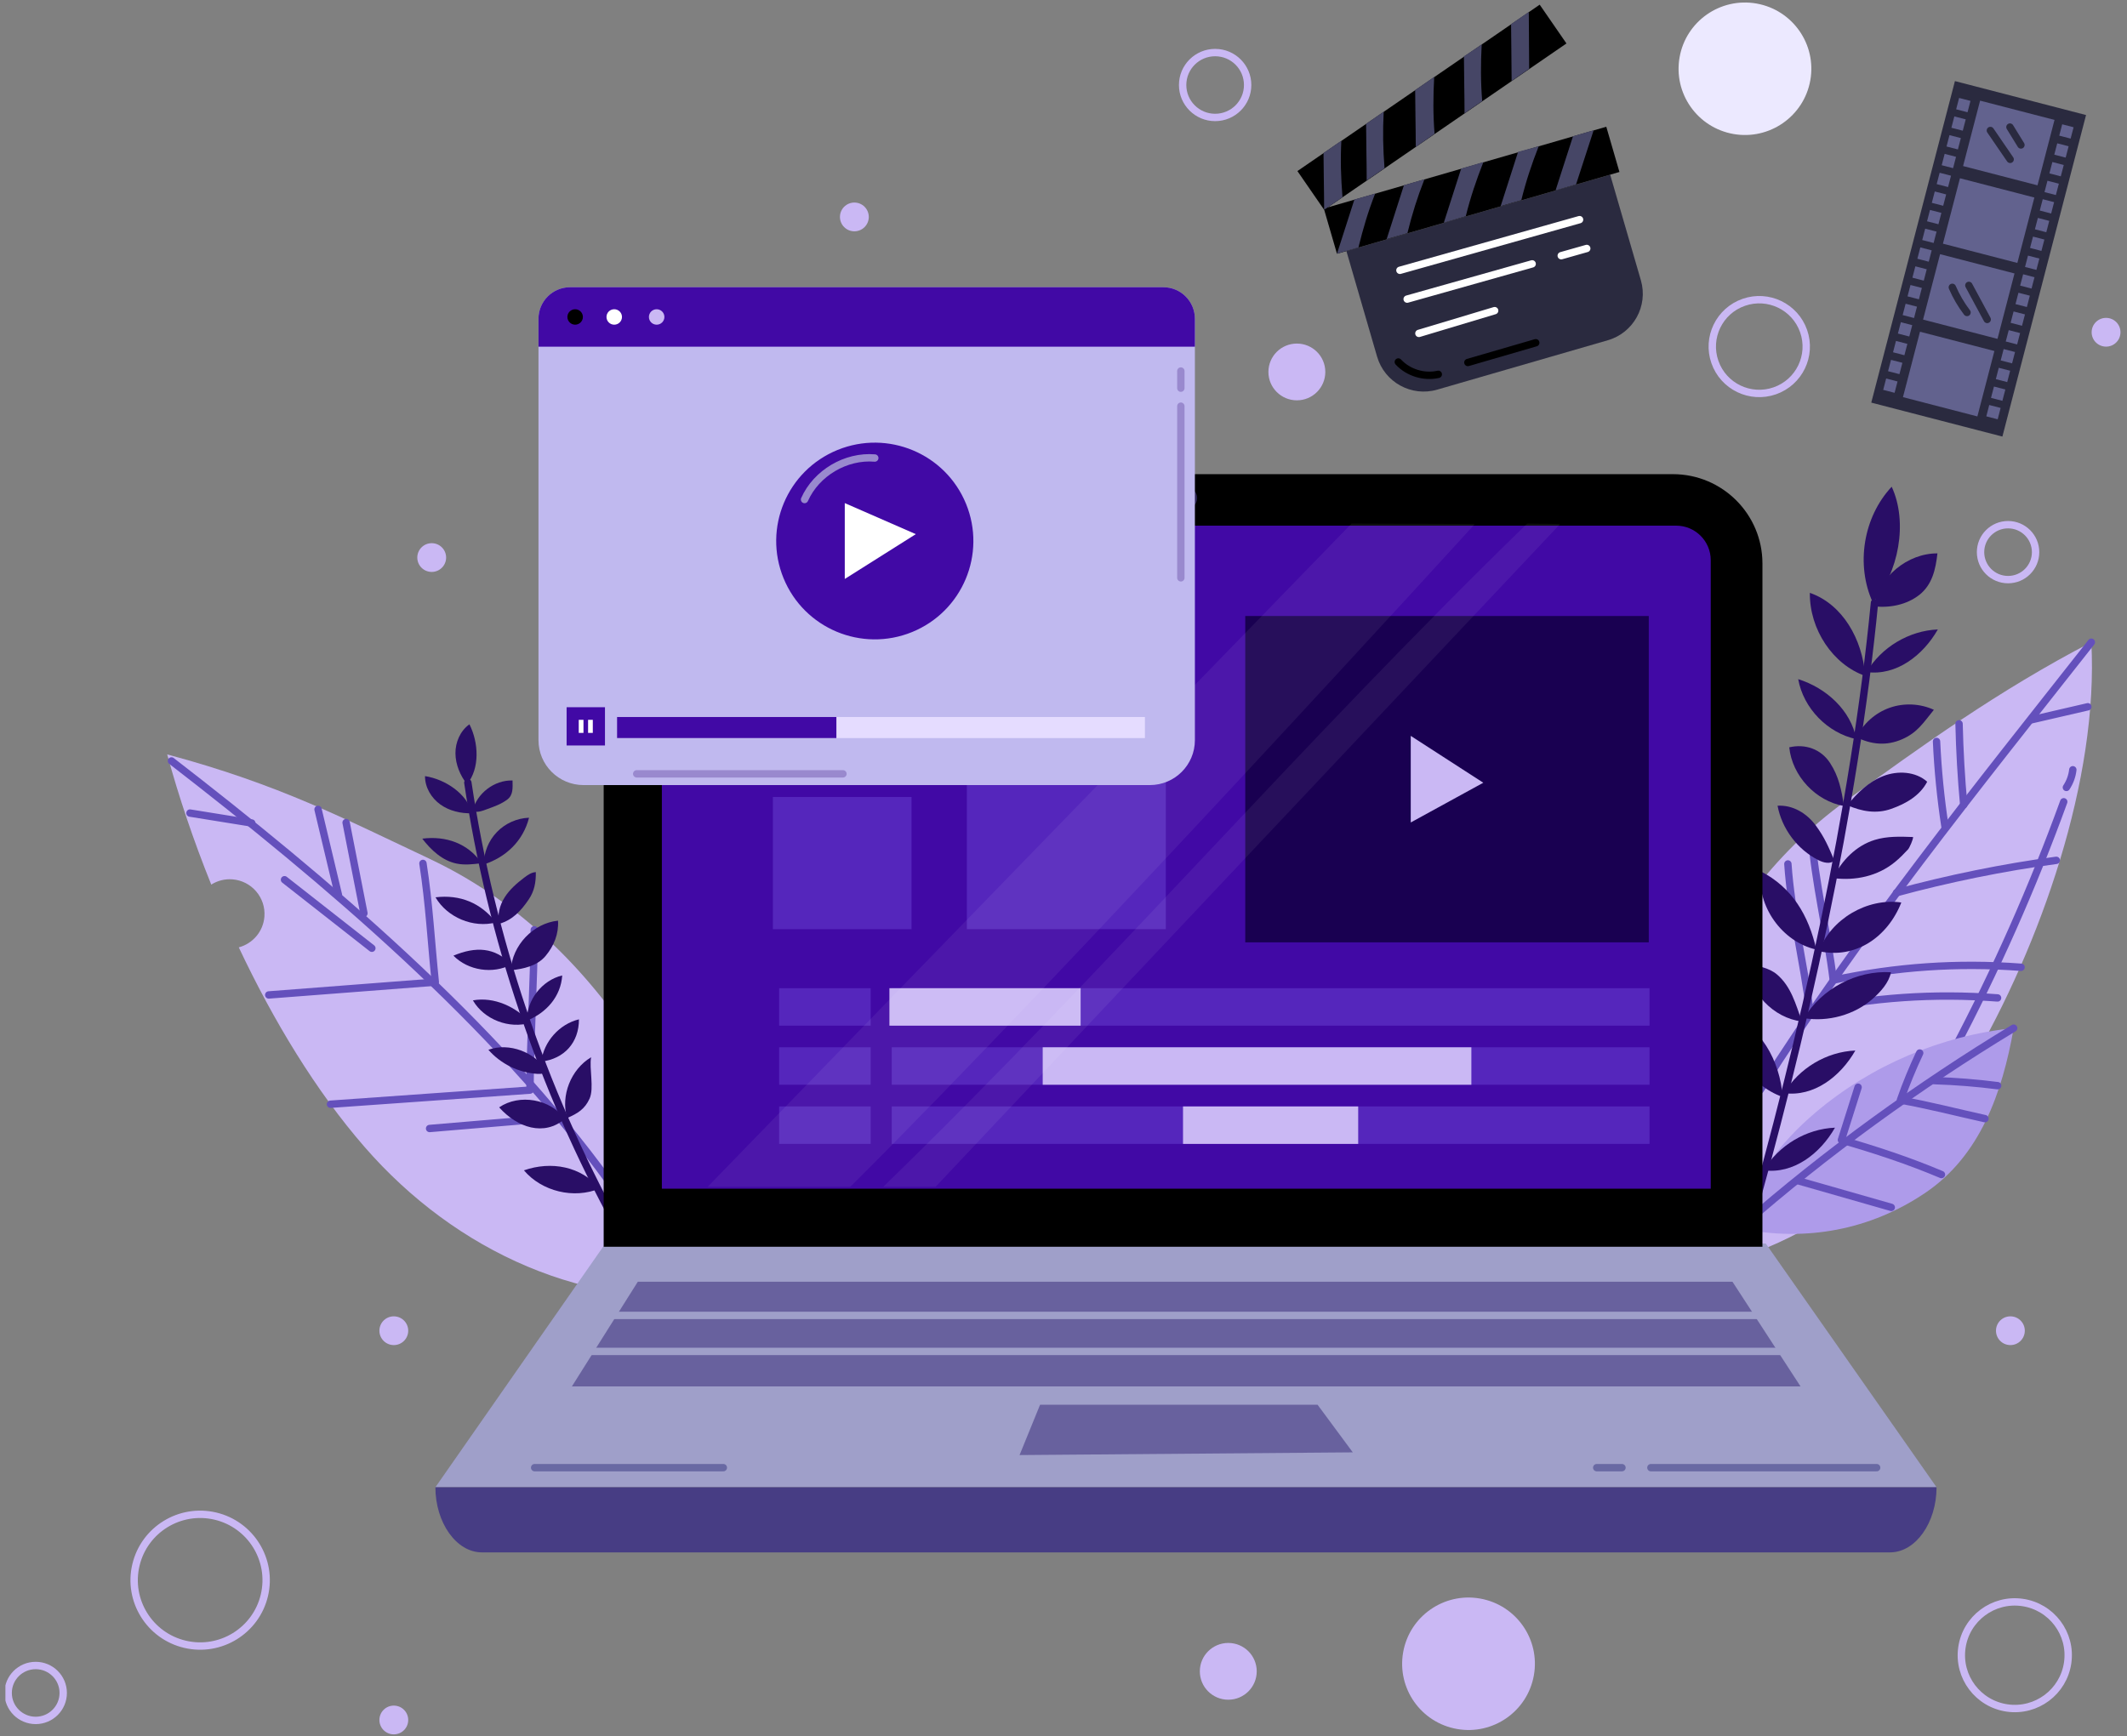 <svg width="169" height="138" viewBox="0 0 169 138" fill="none" xmlns="http://www.w3.org/2000/svg">
<rect x="0" y="0" width="169" height="138" fill="#808080" stroke="none"/>
<g clip-path="url(#clip0_652_4719)">
<path d="M99.853 132.832C99.853 134.078 98.841 135.088 97.592 135.088C96.344 135.088 95.332 134.078 95.332 132.832C95.332 131.586 96.344 130.576 97.592 130.576C98.841 130.576 99.853 131.586 99.853 132.832Z" fill="#CAB8F4"/>
<path d="M105.302 29.561C105.302 30.807 104.29 31.817 103.042 31.817C101.793 31.817 100.781 30.807 100.781 29.561C100.781 28.315 101.793 27.305 103.042 27.305C104.29 27.305 105.302 28.315 105.302 29.561Z" fill="#CAB8F4"/>
<path d="M168.482 26.407C168.482 27.038 167.97 27.549 167.337 27.549C166.704 27.549 166.191 27.038 166.191 26.407C166.191 25.775 166.704 25.264 167.337 25.264C167.97 25.264 168.482 25.775 168.482 26.407Z" fill="#CAB8F4"/>
<path d="M69.029 17.241C69.029 17.872 68.516 18.384 67.883 18.384C67.251 18.384 66.738 17.872 66.738 17.241C66.738 16.609 67.251 16.098 67.883 16.098C68.516 16.098 69.029 16.609 69.029 17.241Z" fill="#CAB8F4"/>
<path d="M160.88 105.76C160.88 106.392 160.368 106.903 159.735 106.903C159.102 106.903 158.59 106.392 158.59 105.76C158.59 105.129 159.102 104.618 159.735 104.618C160.368 104.618 160.88 105.129 160.88 105.76Z" fill="#CAB8F4"/>
<path d="M32.435 105.76C32.435 106.392 31.923 106.903 31.29 106.903C30.657 106.903 30.145 106.392 30.145 105.76C30.145 105.129 30.657 104.618 31.29 104.618C31.923 104.618 32.435 105.129 32.435 105.76Z" fill="#CAB8F4"/>
<path d="M35.447 44.313C35.447 44.944 34.934 45.455 34.301 45.455C33.669 45.455 33.156 44.944 33.156 44.313C33.156 43.681 33.669 43.17 34.301 43.17C34.934 43.17 35.447 43.681 35.447 44.313Z" fill="#CAB8F4"/>
<path d="M32.435 136.699C32.435 137.33 31.923 137.842 31.29 137.842C30.657 137.842 30.145 137.33 30.145 136.699C30.145 136.067 30.657 135.556 31.29 135.556C31.923 135.556 32.435 136.067 32.435 136.699Z" fill="#CAB8F4"/>
<path d="M141.012 31.062C142.958 30.384 143.985 28.26 143.306 26.317C142.626 24.374 140.498 23.349 138.552 24.027C136.605 24.705 135.578 26.83 136.257 28.772C136.937 30.715 139.065 31.74 141.012 31.062Z" stroke="#CAB8F4" stroke-width="0.586" stroke-miterlimit="10"/>
<path d="M159.55 46.066C160.758 46.066 161.737 45.089 161.737 43.883C161.737 42.678 160.758 41.7 159.55 41.7C158.342 41.7 157.363 42.678 157.363 43.883C157.363 45.089 158.342 46.066 159.55 46.066Z" stroke="#CAB8F4" stroke-width="0.586" stroke-miterlimit="10"/>
<path d="M164.286 132.15C164.617 129.833 163.004 127.688 160.683 127.357C158.362 127.027 156.212 128.637 155.881 130.953C155.55 133.27 157.163 135.415 159.484 135.746C161.805 136.076 163.955 134.466 164.286 132.15Z" stroke="#CAB8F4" stroke-width="0.586" stroke-miterlimit="10"/>
<path d="M2.836 136.733C4.043 136.733 5.023 135.756 5.023 134.551C5.023 133.345 4.043 132.368 2.836 132.368C1.628 132.368 0.648 133.345 0.648 134.551C0.648 135.756 1.628 136.733 2.836 136.733Z" stroke="#CAB8F4" stroke-width="0.586" stroke-miterlimit="10"/>
<path d="M21.005 126.796C21.674 123.983 19.931 121.162 17.114 120.495C14.296 119.828 11.469 121.566 10.801 124.379C10.132 127.191 11.874 130.012 14.692 130.68C17.51 131.347 20.336 129.608 21.005 126.796Z" stroke="#CAB8F4" stroke-width="0.586" stroke-miterlimit="10"/>
<path d="M121.875 133.141C122.379 130.278 120.462 127.549 117.593 127.046C114.724 126.543 111.99 128.457 111.486 131.32C110.983 134.184 112.9 136.913 115.769 137.415C118.638 137.918 121.372 136.005 121.875 133.141Z" fill="#CAB8F4"/>
<path d="M143.838 6.383C144.346 3.521 142.433 0.789 139.565 0.281C136.697 -0.226 133.96 1.683 133.452 4.546C132.943 7.408 134.856 10.14 137.724 10.648C140.592 11.155 143.329 9.246 143.838 6.383Z" fill="#ECE9FF"/>
<path d="M96.548 9.335C97.975 9.335 99.131 8.18 99.131 6.756C99.131 5.333 97.975 4.178 96.548 4.178C95.121 4.178 93.965 5.333 93.965 6.756C93.965 8.18 95.121 9.335 96.548 9.335Z" stroke="#CAB8F4" stroke-width="0.586" stroke-miterlimit="10"/>
<path d="M106.973 19.954L127.936 13.883L130.376 22.277C130.969 24.316 129.792 26.451 127.749 27.042L114.191 30.968C112.149 31.56 110.01 30.385 109.417 28.346L106.977 19.952L106.973 19.954Z" fill="#2A2A3F"/>
<path d="M111.23 21.483L125.503 17.456" stroke="white" stroke-width="0.586" stroke-linecap="round" stroke-linejoin="round"/>
<path d="M124.047 20.322L126.075 19.747" stroke="white" stroke-width="0.586" stroke-linecap="round" stroke-linejoin="round"/>
<path d="M111.805 23.772L121.737 20.971" stroke="white" stroke-width="0.586" stroke-linecap="round" stroke-linejoin="round"/>
<path d="M112.738 26.497L118.757 24.689" stroke="white" stroke-width="0.586" stroke-linecap="round" stroke-linejoin="round"/>
<path d="M127.627 10.073L105.184 16.573L106.229 20.167L128.672 13.668L127.627 10.073Z" fill="black"/>
<path d="M106.23 20.16C106.687 18.776 107.156 17.242 107.612 15.859L109.266 15.377C108.693 16.834 108.31 18.149 107.935 19.666C107.935 19.666 106.73 20.023 106.235 20.156L106.23 20.16Z" fill="#464666"/>
<path d="M110.176 19.004C110.632 17.62 111.093 16.103 111.549 14.72L113.181 14.243C112.608 15.699 112.199 17.01 111.825 18.531L110.176 19.004Z" fill="#464666"/>
<path d="M114.715 17.706C115.171 16.322 115.64 14.784 116.097 13.4L117.862 12.88C117.294 14.337 116.837 15.669 116.463 17.186L114.715 17.706Z" fill="#464666"/>
<path d="M119.23 16.396C119.687 15.012 120.165 13.448 120.621 12.064C120.621 12.064 122.253 11.643 122.266 11.6C121.693 13.057 121.25 14.393 120.875 15.91C120.875 15.91 119.235 16.374 119.235 16.391L119.23 16.396Z" fill="#464666"/>
<path d="M123.598 15.128C124.054 13.744 124.528 12.21 124.984 10.827L126.624 10.35L125.225 14.655L123.598 15.132V15.128Z" fill="#464666"/>
<path d="M122.336 0.371L103.086 13.596L105.212 16.679L124.462 3.454L122.336 0.371Z" fill="black"/>
<path d="M105.208 16.675C105.208 15.218 105.164 13.615 105.16 12.159L106.577 11.183C106.495 12.743 106.542 14.114 106.667 15.674C106.667 15.674 105.638 16.391 105.208 16.675Z" fill="#464666"/>
<path d="M108.59 14.341C108.59 12.885 108.547 11.299 108.543 9.842L109.942 8.875C109.86 10.435 109.886 11.81 110.007 13.37L108.59 14.341Z" fill="#464666"/>
<path d="M112.489 11.682C112.489 10.225 112.446 8.618 112.441 7.161L113.953 6.113C113.871 7.673 113.858 9.082 113.983 10.638L112.484 11.682H112.489Z" fill="#464666"/>
<path d="M116.364 9.017C116.364 7.561 116.321 5.928 116.316 4.471C116.316 4.471 117.729 3.556 117.729 3.513C117.647 5.073 117.642 6.482 117.767 8.042C117.767 8.042 116.355 8.996 116.364 9.017Z" fill="#464666"/>
<path d="M120.106 6.439C120.106 4.982 120.067 3.379 120.062 1.918L121.47 0.947L121.5 5.472L120.106 6.435V6.439Z" fill="#464666"/>
<path d="M111.102 28.77C111.889 29.621 113.147 30.008 114.279 29.75" stroke="black" stroke-width="0.586" stroke-linecap="round" stroke-linejoin="round"/>
<path d="M116.629 28.809L122.023 27.241" stroke="black" stroke-width="0.586" stroke-linecap="round" stroke-linejoin="round"/>
<path d="M165.746 9.143L155.328 6.445L148.681 31.999L159.099 34.697L165.746 9.143Z" fill="#2A2A3F"/>
<path d="M163.241 9.53L157.328 7.999L155.976 13.198L161.889 14.729L163.241 9.53Z" fill="#62628E"/>
<path d="M161.64 15.699L155.727 14.167L154.375 19.366L160.288 20.898L161.64 15.699Z" fill="#62628E"/>
<path d="M160.062 21.733L154.148 20.201L152.796 25.4L158.71 26.932L160.062 21.733Z" fill="#62628E"/>
<path d="M158.464 27.897L152.551 26.365L151.199 31.564L157.112 33.096L158.464 27.897Z" fill="#62628E"/>
<path d="M164.756 10.113L163.852 9.879L163.617 10.781L164.521 11.015L164.756 10.113Z" fill="#62628E"/>
<path d="M164.361 11.624L163.457 11.39L163.222 12.292L164.127 12.526L164.361 11.624Z" fill="#62628E"/>
<path d="M163.975 13.112L163.07 12.877L162.836 13.78L163.74 14.014L163.975 13.112Z" fill="#62628E"/>
<path d="M163.584 14.6L162.68 14.365L162.445 15.268L163.349 15.502L163.584 14.6Z" fill="#62628E"/>
<path d="M163.209 16.066L162.305 15.832L162.07 16.734L162.975 16.968L163.209 16.066Z" fill="#62628E"/>
<path d="M162.822 17.554L161.918 17.32L161.683 18.223L162.588 18.457L162.822 17.554Z" fill="#62628E"/>
<path d="M162.436 19.038L161.531 18.804L161.297 19.706L162.201 19.941L162.436 19.038Z" fill="#62628E"/>
<path d="M162.037 20.549L161.133 20.314L160.898 21.217L161.802 21.451L162.037 20.549Z" fill="#62628E"/>
<path d="M161.65 22.032L160.746 21.798L160.511 22.7L161.416 22.934L161.65 22.032Z" fill="#62628E"/>
<path d="M161.279 23.5L160.375 23.266L160.141 24.168L161.045 24.402L161.279 23.5Z" fill="#62628E"/>
<path d="M160.893 24.988L159.988 24.754L159.754 25.656L160.658 25.89L160.893 24.988Z" fill="#62628E"/>
<path d="M160.506 26.472L159.602 26.238L159.367 27.14L160.271 27.374L160.506 26.472Z" fill="#62628E"/>
<path d="M160.103 27.977L159.199 27.743L158.965 28.645L159.869 28.879L160.103 27.977Z" fill="#62628E"/>
<path d="M159.717 29.465L158.812 29.231L158.578 30.133L159.482 30.367L159.717 29.465Z" fill="#62628E"/>
<path d="M159.334 30.954L158.43 30.72L158.195 31.622L159.099 31.856L159.334 30.954Z" fill="#62628E"/>
<path d="M158.959 32.421L158.055 32.187L157.82 33.089L158.725 33.324L158.959 32.421Z" fill="#62628E"/>
<path d="M156.564 8.019L155.66 7.785L155.425 8.687L156.33 8.922L156.564 8.019Z" fill="#62628E"/>
<path d="M156.186 9.486L155.281 9.252L155.047 10.154L155.951 10.388L156.186 9.486Z" fill="#62628E"/>
<path d="M155.799 10.974L154.895 10.74L154.66 11.643L155.564 11.877L155.799 10.974Z" fill="#62628E"/>
<path d="M155.416 12.463L154.512 12.229L154.277 13.131L155.182 13.365L155.416 12.463Z" fill="#62628E"/>
<path d="M155.018 13.964L154.113 13.73L153.879 14.632L154.783 14.867L155.018 13.964Z" fill="#62628E"/>
<path d="M154.631 15.452L153.727 15.218L153.492 16.12L154.396 16.354L154.631 15.452Z" fill="#62628E"/>
<path d="M154.252 16.919L153.348 16.685L153.113 17.587L154.017 17.822L154.252 16.919Z" fill="#62628E"/>
<path d="M153.869 18.408L152.965 18.174L152.73 19.077L153.635 19.311L153.869 18.408Z" fill="#62628E"/>
<path d="M153.482 19.897L152.578 19.663L152.344 20.565L153.248 20.799L153.482 19.897Z" fill="#62628E"/>
<path d="M153.088 21.401L152.184 21.167L151.949 22.069L152.853 22.304L153.088 21.401Z" fill="#62628E"/>
<path d="M152.701 22.885L151.797 22.65L151.562 23.553L152.467 23.787L152.701 22.885Z" fill="#62628E"/>
<path d="M152.314 24.373L151.41 24.139L151.176 25.041L152.08 25.275L152.314 24.373Z" fill="#62628E"/>
<path d="M151.936 25.842L151.031 25.608L150.797 26.51L151.701 26.744L151.936 25.842Z" fill="#62628E"/>
<path d="M151.549 27.33L150.645 27.096L150.41 27.998L151.314 28.232L151.549 27.33Z" fill="#62628E"/>
<path d="M151.154 28.834L150.25 28.6L150.015 29.502L150.92 29.736L151.154 28.834Z" fill="#62628E"/>
<path d="M150.768 30.317L149.863 30.083L149.629 30.985L150.533 31.22L150.768 30.317Z" fill="#62628E"/>
<path d="M158.145 10.371C158.67 11.135 159.191 11.9 159.716 12.665" stroke="#2A2A3F" stroke-width="0.586" stroke-linecap="round" stroke-linejoin="round"/>
<path d="M159.699 10.1C159.992 10.572 160.28 11.049 160.573 11.521" stroke="#2A2A3F" stroke-width="0.586" stroke-linecap="round" stroke-linejoin="round"/>
<path d="M155.121 22.836C155.427 23.545 155.819 24.22 156.288 24.834" stroke="#2A2A3F" stroke-width="0.586" stroke-linecap="round" stroke-linejoin="round"/>
<path d="M156.434 22.682C156.92 23.584 157.407 24.486 157.893 25.388" stroke="#2A2A3F" stroke-width="0.586" stroke-linecap="round" stroke-linejoin="round"/>
<path d="M34.144 68.26C27.407 65.097 22.214 62.352 13.285 59.958C14.194 63.288 15.373 66.799 16.785 70.305C17.268 70 17.849 69.841 18.465 69.888C19.984 70.004 21.125 71.328 21.009 72.845C20.919 74.044 20.07 74.998 18.973 75.294C21.728 81.134 25.103 86.716 28.965 91.154C36.207 99.482 46.669 104.269 57.626 102.851C55.908 88.594 47.164 74.375 34.144 68.264V68.26Z" fill="#CAB8F4"/>
<path d="M13.625 60.478C25.822 69.914 39.224 81.233 48.468 94.004" stroke="#6450BC" stroke-width="0.586" stroke-linecap="round" stroke-linejoin="round"/>
<path d="M22.605 69.918C24.917 71.736 27.234 73.549 29.546 75.363" stroke="#6450BC" stroke-width="0.586" stroke-linecap="round" stroke-linejoin="round"/>
<path d="M15.094 64.62C16.73 64.882 18.366 65.148 20.002 65.41" stroke="#6450BC" stroke-width="0.586" stroke-linecap="round" stroke-linejoin="round"/>
<path d="M25.27 64.328C25.812 66.597 26.35 68.866 26.893 71.135" stroke="#6450BC" stroke-width="0.586" stroke-linecap="round" stroke-linejoin="round"/>
<path d="M27.5 65.376C27.974 67.778 28.447 70.185 28.916 72.587" stroke="#6450BC" stroke-width="0.586" stroke-linecap="round" stroke-linejoin="round"/>
<path d="M21.352 79.075C25.765 78.736 30.173 78.396 34.586 78.057C34.255 74.856 34.1 71.8 33.605 68.621" stroke="#6450BC" stroke-width="0.586" stroke-linecap="round" stroke-linejoin="round"/>
<path d="M26.258 87.76C31.54 87.386 36.827 87.012 42.11 86.638C42.14 82.191 42.416 78.345 42.45 73.897" stroke="#6450BC" stroke-width="0.586" stroke-linecap="round" stroke-linejoin="round"/>
<path d="M34.133 89.689L44.259 88.834" stroke="#6450BC" stroke-width="0.586" stroke-linecap="round" stroke-linejoin="round"/>
<path d="M49.042 97.416C43.053 86.493 39.015 74.513 37.172 62.202" stroke="#290E66" stroke-width="0.586" stroke-linecap="round" stroke-linejoin="round"/>
<path d="M37.298 57.565C36.571 58.081 36.179 58.987 36.188 59.877C36.196 60.766 36.562 61.626 37.105 62.33C38.138 61.071 38.035 59.017 37.298 57.565Z" fill="#290E66"/>
<path d="M33.77 61.682C33.761 62.571 34.265 63.421 34.988 63.937C35.711 64.457 36.624 64.663 37.515 64.637C37.102 63.065 35.38 61.939 33.77 61.682Z" fill="#290E66"/>
<path d="M40.724 62.03C39.286 61.983 37.887 63.048 37.551 64.444C37.891 64.629 38.352 64.436 38.718 64.302C39.277 64.1 39.846 63.898 40.315 63.538C40.784 63.177 40.732 62.623 40.724 62.03Z" fill="#290E66"/>
<path d="M42.033 64.99C41.081 65.025 40.147 65.437 39.484 66.125C38.821 66.808 38.438 67.753 38.434 68.707C40.225 68.123 41.568 66.817 42.033 64.995V64.99Z" fill="#290E66"/>
<path d="M38.269 68.603C37.606 68.685 36.926 68.771 36.272 68.633C35.148 68.401 34.248 67.559 33.551 66.653C35.437 66.412 37.197 67.035 38.269 68.603Z" fill="#290E66"/>
<path d="M42.574 69.313C42.23 69.33 41.933 69.536 41.657 69.747C41.067 70.194 40.499 70.688 40.103 71.311C39.707 71.934 39.496 72.703 39.672 73.421C40.731 73.112 41.394 72.394 42.014 71.479C42.462 70.821 42.587 70.108 42.574 69.313Z" fill="#290E66"/>
<path d="M39.406 73.313C37.602 73.781 35.54 72.922 34.602 71.315C36.543 71.079 38.222 71.758 39.406 73.313Z" fill="#290E66"/>
<path d="M44.336 73.172C42.368 73.37 40.68 75.144 40.59 77.117C41.623 76.996 42.682 76.773 43.35 75.974C44.017 75.174 44.404 74.212 44.336 73.172Z" fill="#290E66"/>
<path d="M40.638 76.652C39.17 77.442 37.194 77.142 36.027 75.952C37.797 75.213 39.312 75.269 40.638 76.652Z" fill="#290E66"/>
<path d="M44.671 77.525C43.069 77.907 41.842 79.48 41.86 81.121C43.418 80.494 44.559 79.201 44.671 77.525Z" fill="#290E66"/>
<path d="M42.155 81.28C40.467 81.808 38.461 81.035 37.574 79.506C39.266 79.201 40.993 80.013 42.155 81.28Z" fill="#290E66"/>
<path d="M46 81.014C44.445 81.387 43.197 82.792 43.012 84.373C44.842 84.154 46.004 82.852 46 81.014Z" fill="#290E66"/>
<path d="M43.441 85.113C43.291 85.336 42.977 85.362 42.705 85.349C41.22 85.259 39.782 84.554 38.805 83.433C40.467 82.836 42.503 83.622 43.441 85.113Z" fill="#290E66"/>
<path d="M46.961 84.03C45.36 84.989 44.537 87.073 45.058 88.86C45.898 88.495 46.47 88.147 46.845 87.313C47.219 86.475 46.806 84.933 46.965 84.03H46.961Z" fill="#290E66"/>
<path d="M44.878 88.924C43.737 87.343 41.275 86.909 39.66 88.009C41.102 89.624 43.234 90.337 44.878 88.924Z" fill="#290E66"/>
<path d="M47.635 94.463C45.603 95.309 43.05 94.695 41.629 93.015C43.79 92.259 46.188 92.693 47.635 94.463Z" fill="#290E66"/>
<path d="M166.165 51.041C158.722 54.913 152.694 59.288 146.667 63.649C135.017 72.076 129.635 87.098 130.608 101.424C141.634 100.78 151.024 94.132 156.582 84.606C162.144 75.079 166.755 61.93 166.165 51.041Z" fill="#CAB8F4"/>
<path d="M139.848 86.638C147.692 74.22 157.078 62.588 166.166 51.041" stroke="#6450BC" stroke-width="0.586" stroke-linecap="round" stroke-linejoin="round"/>
<path d="M154.539 65.699C154.194 63.456 153.971 61.196 153.867 58.927" stroke="#6450BC" stroke-width="0.586" stroke-linecap="round" stroke-linejoin="round"/>
<path d="M156.026 63.967C155.828 61.823 155.704 59.674 155.656 57.526" stroke="#6450BC" stroke-width="0.586" stroke-linecap="round" stroke-linejoin="round"/>
<path d="M150.684 70.953C154.705 69.854 159.251 68.921 163.384 68.376" stroke="#6450BC" stroke-width="0.586" stroke-linecap="round" stroke-linejoin="round"/>
<path d="M161.445 57.199C162.926 56.855 164.407 56.516 165.888 56.172" stroke="#6450BC" stroke-width="0.586" stroke-linecap="round" stroke-linejoin="round"/>
<path d="M143.922 66.227C144.176 70.06 145.201 74.086 145.661 77.898C150.651 76.836 155.495 76.497 160.583 76.875" stroke="#6450BC" stroke-width="0.586" stroke-linecap="round" stroke-linejoin="round"/>
<path d="M142.055 68.664C142.309 72.496 143.333 76.523 143.794 80.334C148.784 79.273 153.627 78.933 158.716 79.312" stroke="#6450BC" stroke-width="0.586" stroke-linecap="round" stroke-linejoin="round"/>
<path d="M155.207 83.506C158.578 77.12 161.51 70.507 163.973 63.722" stroke="#6450BC" stroke-width="0.586" stroke-linecap="round" stroke-linejoin="round"/>
<path d="M164.184 62.583C164.463 62.162 164.64 61.676 164.696 61.178" stroke="#6450BC" stroke-width="0.586" stroke-linecap="round" stroke-linejoin="round"/>
<path d="M159.993 81.71C154.237 82.302 148.675 84.67 144.262 88.409C141.407 90.823 138.953 93.965 138.32 97.643C143.469 98.713 148.61 97.75 152.967 94.807C157.324 91.863 159.085 86.879 159.998 81.71H159.993Z" fill="#AE9BEA"/>
<path d="M138.469 97.411C145.026 91.653 152.526 86.234 159.995 81.714" stroke="#6450BC" stroke-width="0.586" stroke-linecap="round" stroke-linejoin="round"/>
<path d="M153.699 85.886C155.378 85.938 157.057 86.071 158.724 86.286" stroke="#6450BC" stroke-width="0.586" stroke-linecap="round" stroke-linejoin="round"/>
<path d="M152.529 83.69C151.952 84.911 151.44 86.161 150.996 87.433C153.196 87.82 155.53 88.426 157.712 88.907" stroke="#6450BC" stroke-width="0.586" stroke-linecap="round" stroke-linejoin="round"/>
<path d="M147.635 86.41C147.191 87.807 146.748 89.203 146.309 90.6C149.025 91.386 151.652 92.25 154.256 93.35" stroke="#6450BC" stroke-width="0.586" stroke-linecap="round" stroke-linejoin="round"/>
<path d="M142.805 93.823C145.293 94.536 147.782 95.249 150.27 95.958" stroke="#6450BC" stroke-width="0.586" stroke-linecap="round" stroke-linejoin="round"/>
<path d="M138.703 98.395C143.224 82.698 147.365 64.16 148.937 47.905" stroke="#290E66" stroke-width="0.586" stroke-linecap="round" stroke-linejoin="round"/>
<path d="M150.303 38.683C148.047 41.094 147.431 44.888 148.804 47.887C150.858 45.541 151.616 41.511 150.303 38.683Z" fill="#290E66"/>
<path d="M153.938 43.981C151.553 43.969 149.297 45.846 148.875 48.188C150.158 48.334 151.501 48.068 152.513 47.269C153.52 46.465 153.796 45.262 153.938 43.981Z" fill="#290E66"/>
<path d="M148.197 53.718C145.627 52.816 143.767 50.019 143.801 47.118C146.397 48.02 147.986 50.801 148.197 53.718Z" fill="#290E66"/>
<path d="M153.97 50.027C151.679 50.122 149.475 51.441 148.312 53.412C150.672 53.73 152.79 52.094 153.97 50.027Z" fill="#290E66"/>
<path d="M141.642 87.184C139.072 86.281 137.212 83.484 137.247 80.584C139.843 81.486 141.431 84.266 141.642 87.184Z" fill="#290E66"/>
<path d="M147.415 83.493C145.125 83.587 142.92 84.906 141.758 86.878C144.117 87.196 146.235 85.559 147.415 83.493Z" fill="#290E66"/>
<path d="M140.025 93.316C137.455 92.413 135.595 89.616 135.629 86.715C138.225 87.618 139.814 90.398 140.025 93.316Z" fill="#290E66"/>
<path d="M145.798 89.624C143.507 89.719 141.303 91.038 140.141 93.01C142.5 93.328 144.618 91.691 145.798 89.624Z" fill="#290E66"/>
<path d="M147.499 58.746C145.2 58.256 143.288 56.288 142.875 53.976C145.114 54.681 147.055 56.447 147.499 58.746Z" fill="#290E66"/>
<path d="M153.656 56.413C152.563 55.91 151.271 55.85 150.134 56.254C148.998 56.657 148.033 57.517 147.504 58.595C148.709 59.183 149.889 59.291 151.12 58.758C152.352 58.225 152.808 57.452 153.656 56.413Z" fill="#290E66"/>
<path d="M146.525 64.061C144.269 63.674 142.397 61.668 142.164 59.395C143.438 59.098 144.687 59.536 145.402 60.632C146.116 61.728 146.301 62.768 146.521 64.057L146.525 64.061Z" fill="#290E66"/>
<path d="M153.127 62.132C152.206 61.307 150.781 61.23 149.627 61.681C148.473 62.132 147.556 63.03 146.781 63.996C147.922 64.495 149.089 64.701 150.26 64.288C151.435 63.876 152.546 63.236 153.123 62.132H153.127Z" fill="#290E66"/>
<path d="M145.746 68.384C145.428 68.707 144.881 68.565 144.476 68.359C142.81 67.512 141.579 65.866 141.234 64.036C142.44 63.963 143.555 64.633 144.27 65.604C144.984 66.575 145.268 67.28 145.746 68.384Z" fill="#290E66"/>
<path d="M152.002 66.524C150.978 66.485 149.927 66.451 148.946 66.756C147.477 67.211 146.306 68.401 145.656 69.789C147.417 70.016 149.187 69.638 150.56 68.513C150.935 68.208 151.275 67.86 151.602 67.508C151.718 67.383 152.02 66.696 152.002 66.528V66.524Z" fill="#290E66"/>
<path d="M144.314 75.47C141.594 74.86 139.574 72.015 139.897 69.252C142.386 70.524 143.707 72.75 144.314 75.47Z" fill="#290E66"/>
<path d="M151.068 71.727C148.356 71.345 145.488 73.034 144.52 75.595C147.417 76.243 149.983 74.486 151.068 71.727Z" fill="#290E66"/>
<path d="M143.169 81.185C140.901 80.91 138.972 78.882 138.812 76.605C139.622 76.751 140.565 76.914 141.189 77.447C142.313 78.405 142.674 79.793 143.169 81.181V81.185Z" fill="#290E66"/>
<path d="M150.246 77.271C147.512 77.107 144.739 78.568 143.336 80.919C145.239 81.237 147.336 80.665 148.782 79.393C149.419 78.831 150.087 78.104 150.246 77.271Z" fill="#290E66"/>
<path d="M34.594 118.2L48.104 98.825H140.294L153.868 118.2H34.594Z" fill="#9F9FC9"/>
<path opacity="0.62" d="M82.639 111.643H104.687L107.486 115.429L81.008 115.644L82.639 111.643Z" fill="#473D84"/>
<path d="M34.594 118.2C34.594 121.006 36.251 123.378 38.292 123.378H150.17C152.215 123.378 153.868 121.006 153.868 118.2" fill="#473D84"/>
<path opacity="0.62" d="M50.677 101.867H137.653L143.06 110.186H45.441L50.677 101.867Z" fill="#473D84"/>
<path d="M45.676 107.406H142.976" stroke="#9F9FC9" stroke-width="0.586" stroke-miterlimit="10"/>
<path d="M45.676 104.544H142.976" stroke="#9F9FC9" stroke-width="0.586" stroke-miterlimit="10"/>
<path d="M149.108 116.645H131.172" stroke="#6969A3" stroke-width="0.586" stroke-linecap="round" stroke-linejoin="round"/>
<path d="M126.867 116.645H128.873" stroke="#6969A3" stroke-width="0.586" stroke-linecap="round" stroke-linejoin="round"/>
<path d="M42.48 116.645H57.472" stroke="#6969A3" stroke-width="0.586" stroke-linecap="round" stroke-linejoin="round"/>
<path d="M55.077 37.685H132.922C136.848 37.685 140.034 40.865 140.034 44.784V99.09H47.965V44.784C47.965 40.865 51.151 37.685 55.077 37.685Z" fill="black"/>
<path d="M135.926 44.519V94.472H52.588V44.519C52.588 43.006 53.819 41.777 55.335 41.777L133.179 41.777C134.694 41.777 135.926 43.006 135.926 44.519Z" fill="#4109A5"/>
<path d="M92.727 48.958H61.41V56.894H92.727V48.958Z" fill="#5526BC"/>
<path d="M72.427 63.344H61.41V73.85H72.427V63.344Z" fill="#5526BC"/>
<path d="M92.629 59.378H76.82V73.846H92.629V59.378Z" fill="#5526BC"/>
<path d="M131.003 48.958H98.941V74.894H131.003V48.958Z" fill="#190051"/>
<path d="M112.09 58.484V65.368L117.855 62.209L112.09 58.484Z" fill="#CAB8F4"/>
<path d="M69.178 78.539H61.906V81.516H69.178V78.539Z" fill="#5526BC"/>
<path d="M131.061 78.539H70.852V81.516H131.061V78.539Z" fill="#5526BC"/>
<path d="M85.861 78.539H70.668V81.516H85.861V78.539Z" fill="#CAB8F4"/>
<path d="M69.178 83.235H61.906V86.212H69.178V83.235Z" fill="#5526BC"/>
<path d="M131.061 83.235H70.852V86.212H131.061V83.235Z" fill="#5526BC"/>
<path d="M116.907 83.235H82.848V86.212H116.907V83.235Z" fill="#CAB8F4"/>
<path d="M69.178 87.936H61.906V90.913H69.178V87.936Z" fill="#5526BC"/>
<path d="M131.061 87.936H70.852V90.913H131.061V87.936Z" fill="#5526BC"/>
<path d="M107.915 87.936H93.996V90.913H107.915V87.936Z" fill="#CAB8F4"/>
<path opacity="0.62" d="M94.26 40.445C94.735 40.445 95.121 40.06 95.121 39.586C95.121 39.111 94.735 38.727 94.26 38.727C93.784 38.727 93.398 39.111 93.398 39.586C93.398 40.06 93.784 40.445 94.26 40.445Z" fill="#473D84"/>
<path opacity="0.06" d="M56.227 94.326L107.387 41.614L117.181 41.648C117.181 41.648 85.068 76.923 67.562 94.321H56.227V94.326Z" fill="white"/>
<path opacity="0.06" d="M70.18 94.326C88.422 76.579 103.103 59.361 121.34 41.614L123.958 41.648L74.339 94.321H70.176L70.18 94.326Z" fill="white"/>
<path d="M45.295 22.828H92.43C93.816 22.828 94.94 23.949 94.94 25.333V58.824C94.94 60.796 93.338 62.395 91.362 62.395H46.363C44.387 62.395 42.785 60.796 42.785 58.824V25.333C42.785 23.949 43.909 22.828 45.295 22.828Z" fill="#C0B9EF"/>
<path d="M45.295 22.828H92.43C93.816 22.828 94.94 23.949 94.94 25.333V27.554H42.785V25.333C42.785 23.949 43.909 22.828 45.295 22.828Z" fill="#4109A5"/>
<path d="M46.313 25.191C46.313 25.53 46.038 25.805 45.698 25.805C45.358 25.805 45.082 25.53 45.082 25.191C45.082 24.852 45.358 24.577 45.698 24.577C46.038 24.577 46.313 24.852 46.313 25.191Z" fill="black"/>
<path d="M48.803 25.805C49.143 25.805 49.419 25.53 49.419 25.191C49.419 24.852 49.143 24.577 48.803 24.577C48.463 24.577 48.188 24.852 48.188 25.191C48.188 25.53 48.463 25.805 48.803 25.805Z" fill="white"/>
<path d="M52.174 25.805C52.514 25.805 52.79 25.53 52.79 25.191C52.79 24.852 52.514 24.577 52.174 24.577C51.834 24.577 51.559 24.852 51.559 25.191C51.559 25.53 51.834 25.805 52.174 25.805Z" fill="#CAB8F4"/>
<path d="M48.068 56.207H45.02V59.248H48.068V56.207Z" fill="#4109A5"/>
<path d="M46.172 58.248V57.209" stroke="white" stroke-width="0.375" stroke-miterlimit="10"/>
<path d="M46.914 58.248V57.209" stroke="white" stroke-width="0.375" stroke-miterlimit="10"/>
<path d="M90.97 56.985H49.027V58.66H90.97V56.985Z" fill="#E5DCFF"/>
<path d="M66.455 56.985H49.027V58.66H66.455V56.985Z" fill="#4109A5"/>
<path d="M93.824 32.281V45.924" stroke="#9989CE" stroke-width="0.586" stroke-linecap="round" stroke-linejoin="round"/>
<path d="M93.824 29.488V30.85" stroke="#9989CE" stroke-width="0.586" stroke-linecap="round" stroke-linejoin="round"/>
<path d="M50.59 61.502H66.976" stroke="#9989CE" stroke-width="0.586" stroke-linecap="round" stroke-linejoin="round"/>
<path d="M72.47 50.233C76.473 48.599 78.392 44.035 76.755 40.039C75.118 36.044 70.545 34.129 66.542 35.763C62.538 37.397 60.62 41.96 62.257 45.956C63.894 49.952 68.466 51.866 72.47 50.233Z" fill="#4109A5"/>
<path d="M67.121 46.014V39.985L72.765 42.452L67.121 46.014Z" fill="white"/>
<path d="M63.926 39.701C64.86 37.596 67.206 36.208 69.505 36.402" stroke="#9989CE" stroke-width="0.586" stroke-linecap="round" stroke-linejoin="round"/>
</g>
<defs>
<clipPath id="clip0_652_4719">
<rect width="168.049" height="137.643" fill="white" transform="translate(0.43 0.2)"/>
</clipPath>
</defs>
</svg>
